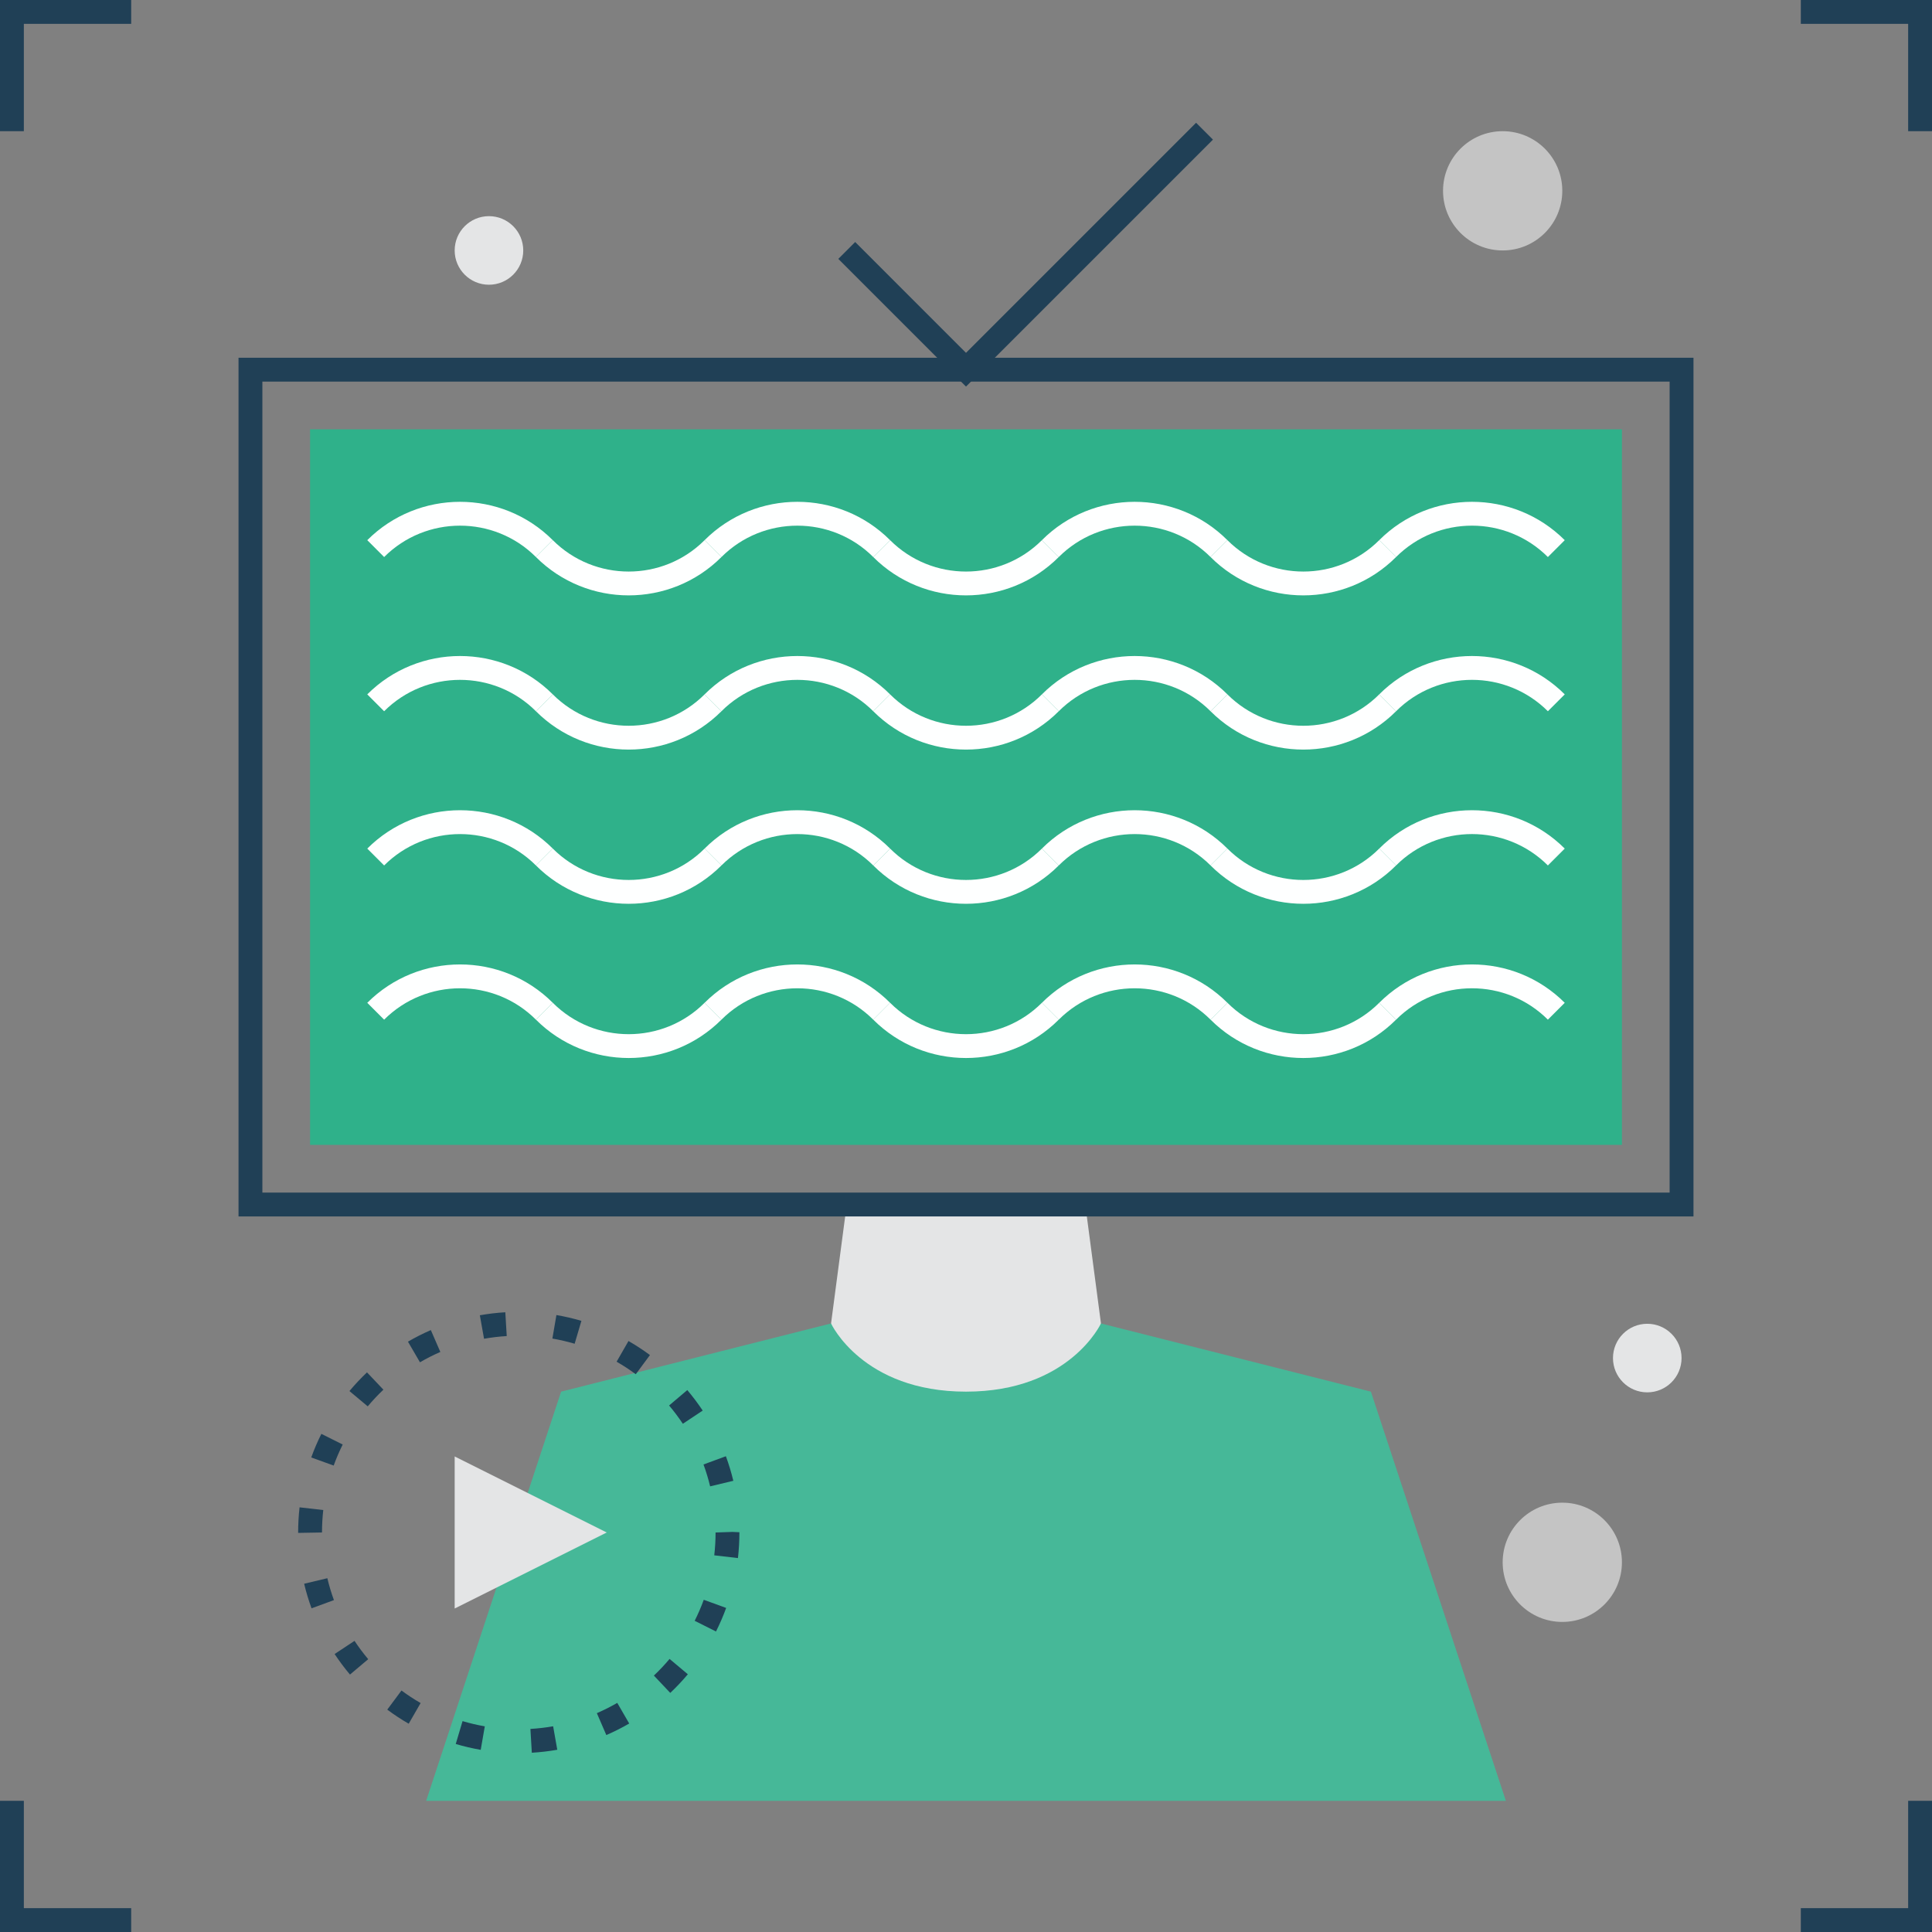 <?xml version="1.0" encoding="utf-8"?>
<!-- Generator: Adobe Illustrator 16.0.0, SVG Export Plug-In . SVG Version: 6.00 Build 0)  -->
<!DOCTYPE svg PUBLIC "-//W3C//DTD SVG 1.1//EN" "http://www.w3.org/Graphics/SVG/1.1/DTD/svg11.dtd">
<svg version="1.1" id="图层_1" xmlns="http://www.w3.org/2000/svg" xmlns:xlink="http://www.w3.org/1999/xlink" x="0px" y="0px"
	 width="162px" height="162px" viewBox="0 0 162 162" enable-background="new 0 0 162 162" xml:space="preserve">
<rect x="0" y="0" width="162" height="162" fill="#808080" stroke="none"/>
<g>
	<g>
		<polygon fill="#204056" points="2,11 0,11 0,0 11,0 11,2 2,2 		"/>
	</g>
	<g>
		<polygon fill="#204056" points="11,162 0,162 0,151 2,151 2,160 11,160 		"/>
	</g>
	<g>
		<polygon fill="#204056" points="162,162 151,162 151,160 160,160 160,151 162,151 		"/>
	</g>
	<g>
		<polygon fill="#204056" points="162,11 160,11 160,2 151,2 151,0 162,0 		"/>
	</g>
</g>
<g>
	<g>
		<polygon fill="#E4E5E6" points="69.684,110.974 71,101 91,101 92.317,110.974 92.317,124.688 69.684,124.688 		"/>
	</g>
	<g>
		<path fill="#204056" d="M142,102H20V30h122V102z M22,100h118V32H22V100z"/>
	</g>
	<g>
		<polygon fill="#204056" points="81,32.414 70.293,21.707 71.708,20.293 81,29.586 100.293,10.293 101.707,11.707 		"/>
	</g>
	<g>
		<rect x="26" y="36" fill="#2FB18A" width="110" height="60"/>
	</g>
	<g>
		<g>
			<path fill="#FEFFFF" d="M32.21,46.708l-1.414-1.414c4.288-4.288,11.267-4.289,15.556,0l-1.414,1.414
				C41.429,43.2,35.719,43.2,32.21,46.708z"/>
		</g>
		<g>
			<path fill="#FEFFFF" d="M88.778,46.708l-1.414-1.414c4.288-4.288,11.267-4.289,15.556,0l-1.414,1.414
				C97.998,43.2,92.288,43.2,88.778,46.708z"/>
		</g>
		<g>
			<path fill="#FEFFFF" d="M60.494,46.708l-1.414-1.414c4.288-4.288,11.267-4.289,15.556,0l-1.414,1.414
				C69.713,43.2,64.003,43.2,60.494,46.708z"/>
		</g>
		<g>
			<path fill="#FEFFFF" d="M52.716,49.923c-2.817,0-5.633-1.072-7.778-3.216l1.414-1.414c3.51,3.509,9.22,3.509,12.728,0
				l1.414,1.414C58.35,48.851,55.532,49.923,52.716,49.923z"/>
		</g>
		<g>
			<path fill="#FEFFFF" d="M129.791,46.708c-3.51-3.509-9.22-3.509-12.729,0l-1.414-1.414c4.288-4.289,11.268-4.289,15.557,0
				L129.791,46.708z"/>
		</g>
		<g>
			<path fill="#FEFFFF" d="M109.285,49.923c-2.817,0-5.635-1.072-7.779-3.216l1.414-1.414c3.51,3.509,9.22,3.509,12.729,0
				l1.414,1.414C114.918,48.851,112.102,49.923,109.285,49.923z"/>
		</g>
		<g>
			<path fill="#FEFFFF" d="M81,49.923c-2.817,0-5.633-1.072-7.778-3.216l1.414-1.414c3.51,3.509,9.219,3.509,12.728,0l1.414,1.414
				C86.635,48.851,83.816,49.923,81,49.923z"/>
		</g>
	</g>
	<g>
		<g>
			<path fill="#FEFFFF" d="M32.21,59.638l-1.414-1.414c4.288-4.289,11.267-4.289,15.556,0l-1.414,1.414
				C41.429,56.13,35.719,56.131,32.21,59.638z"/>
		</g>
		<g>
			<path fill="#FEFFFF" d="M88.778,59.638l-1.414-1.414c4.288-4.289,11.267-4.289,15.556,0l-1.414,1.414
				C97.998,56.13,92.288,56.131,88.778,59.638z"/>
		</g>
		<g>
			<path fill="#FEFFFF" d="M60.494,59.638l-1.414-1.414c4.288-4.289,11.267-4.289,15.556,0l-1.414,1.414
				C69.713,56.13,64.003,56.131,60.494,59.638z"/>
		</g>
		<g>
			<path fill="#FEFFFF" d="M52.716,62.854c-2.817,0-5.633-1.072-7.778-3.216l1.414-1.414c3.51,3.509,9.22,3.508,12.728,0
				l1.414,1.414C58.35,61.781,55.532,62.854,52.716,62.854z"/>
		</g>
		<g>
			<path fill="#FEFFFF" d="M129.791,59.638c-3.51-3.509-9.22-3.509-12.729,0l-1.414-1.414c4.288-4.289,11.268-4.289,15.557,0
				L129.791,59.638z"/>
		</g>
		<g>
			<path fill="#FEFFFF" d="M109.285,62.854c-2.817,0-5.635-1.072-7.779-3.216l1.414-1.414c3.51,3.509,9.22,3.509,12.729,0
				l1.414,1.414C114.918,61.782,112.102,62.854,109.285,62.854z"/>
		</g>
		<g>
			<path fill="#FEFFFF" d="M81,62.854c-2.817,0-5.633-1.072-7.778-3.216l1.414-1.414c3.51,3.509,9.219,3.508,12.728,0l1.414,1.414
				C86.635,61.781,83.816,62.854,81,62.854z"/>
		</g>
	</g>
	<g>
		<g>
			<path fill="#FEFFFF" d="M32.21,72.569l-1.414-1.414c4.288-4.289,11.267-4.289,15.556,0l-1.414,1.414
				C41.429,69.061,35.719,69.062,32.21,72.569z"/>
		</g>
		<g>
			<path fill="#FEFFFF" d="M88.778,72.569l-1.414-1.414c4.288-4.289,11.267-4.289,15.556,0l-1.414,1.414
				C97.998,69.061,92.288,69.062,88.778,72.569z"/>
		</g>
		<g>
			<path fill="#FEFFFF" d="M60.494,72.569l-1.414-1.414c4.288-4.289,11.267-4.289,15.556,0l-1.414,1.414
				C69.713,69.061,64.003,69.062,60.494,72.569z"/>
		</g>
		<g>
			<path fill="#FEFFFF" d="M52.716,75.784c-2.817,0-5.633-1.072-7.778-3.216l1.414-1.414c3.51,3.509,9.22,3.508,12.728,0
				l1.414,1.414C58.35,74.712,55.532,75.784,52.716,75.784z"/>
		</g>
		<g>
			<path fill="#FEFFFF" d="M129.791,72.569c-3.51-3.509-9.22-3.509-12.729,0l-1.414-1.414c4.288-4.289,11.268-4.289,15.557,0
				L129.791,72.569z"/>
		</g>
		<g>
			<path fill="#FEFFFF" d="M109.285,75.784c-2.817,0-5.635-1.072-7.779-3.216l1.414-1.414c3.51,3.509,9.22,3.509,12.729,0
				l1.414,1.414C114.918,74.712,112.102,75.784,109.285,75.784z"/>
		</g>
		<g>
			<path fill="#FEFFFF" d="M81,75.784c-2.817,0-5.633-1.072-7.778-3.216l1.414-1.414c3.51,3.509,9.219,3.508,12.728,0l1.414,1.414
				C86.635,74.712,83.816,75.784,81,75.784z"/>
		</g>
	</g>
	<g>
		<g>
			<path fill="#FEFFFF" d="M32.21,85.5l-1.414-1.414c4.288-4.289,11.267-4.29,15.556,0L44.938,85.5
				C41.429,81.992,35.719,81.992,32.21,85.5z"/>
		</g>
		<g>
			<path fill="#FEFFFF" d="M88.778,85.5l-1.414-1.414c4.288-4.289,11.267-4.29,15.556,0l-1.414,1.414
				C97.998,81.992,92.288,81.992,88.778,85.5z"/>
		</g>
		<g>
			<path fill="#FEFFFF" d="M60.494,85.5l-1.414-1.414c4.288-4.289,11.267-4.29,15.556,0L73.222,85.5
				C69.713,81.992,64.003,81.992,60.494,85.5z"/>
		</g>
		<g>
			<path fill="#FEFFFF" d="M52.716,88.715c-2.817,0-5.633-1.072-7.778-3.217l1.414-1.414c3.51,3.51,9.22,3.51,12.728,0l1.414,1.414
				C58.35,87.643,55.532,88.715,52.716,88.715z"/>
		</g>
		<g>
			<path fill="#FEFFFF" d="M129.791,85.5c-3.51-3.509-9.22-3.509-12.729,0l-1.414-1.414c4.288-4.29,11.268-4.29,15.557,0
				L129.791,85.5z"/>
		</g>
		<g>
			<path fill="#FEFFFF" d="M109.285,88.715c-2.817,0-5.635-1.072-7.779-3.217l1.414-1.414c3.51,3.51,9.22,3.51,12.729,0l1.414,1.414
				C114.918,87.643,112.102,88.715,109.285,88.715z"/>
		</g>
		<g>
			<path fill="#FEFFFF" d="M81,88.715c-2.817,0-5.633-1.072-7.778-3.217l1.414-1.414c3.51,3.51,9.219,3.51,12.728,0l1.414,1.414
				C86.635,87.643,83.816,88.715,81,88.715z"/>
		</g>
	</g>
	<g>
		<path fill="#46B898" d="M35.733,151l11.316-34.309l22.634-5.718c0,0,2.642,5.718,11.317,5.718s11.317-5.718,11.317-5.718
			l22.634,5.718L126.268,151H35.733z"/>
	</g>
	<g>
		<g>
			<path fill="#204056" d="M44.593,146.968l-0.117-1.996c0.639-0.038,1.28-0.112,1.905-0.222l0.347,1.969
				C46.027,146.842,45.309,146.926,44.593,146.968z M40.309,146.726c-0.704-0.122-1.408-0.288-2.094-0.491l0.57-1.918
				c0.611,0.182,1.239,0.33,1.866,0.438L40.309,146.726z M50.841,145.486l-0.794-1.836c0.585-0.253,1.161-0.543,1.711-0.862
				l1.003,1.73C52.144,144.877,51.498,145.202,50.841,145.486z M34.27,144.535c-0.621-0.357-1.226-0.755-1.798-1.181l1.193-1.604
				c0.511,0.379,1.05,0.734,1.604,1.053L34.27,144.535z M56.202,141.951l-1.374-1.453c0.465-0.439,0.908-0.908,1.316-1.396
				l1.532,1.287C57.218,140.934,56.722,141.46,56.202,141.951z M29.346,140.414c-0.461-0.548-0.894-1.127-1.288-1.723l1.669-1.103
				c0.351,0.531,0.737,1.048,1.148,1.536L29.346,140.414z M60.037,136.803l-1.787-0.898c0.287-0.57,0.542-1.162,0.761-1.762
				l1.879,0.684C60.645,135.498,60.358,136.164,60.037,136.803z M26.123,134.859c-0.246-0.673-0.455-1.366-0.62-2.061l1.945-0.463
				c0.147,0.619,0.333,1.236,0.552,1.836L26.123,134.859z M61.877,130.646l-1.986-0.23c0.073-0.63,0.11-1.274,0.11-1.915
				l1.416-0.049L62,128.479C62,129.217,61.959,129.939,61.877,130.646z M25,128.535V128.5c0-0.705,0.04-1.416,0.119-2.109
				l1.987,0.227C27.036,127.236,27,127.869,27,128.5L25,128.535z M59.545,124.632c-0.149-0.62-0.336-1.237-0.556-1.834l1.877-0.691
				c0.247,0.67,0.457,1.362,0.624,2.059L59.545,124.632z M27.979,122.889l-1.881-0.68c0.242-0.671,0.528-1.336,0.849-1.979
				l1.789,0.895C28.45,121.697,28.195,122.291,27.979,122.889z M57.256,119.384c-0.353-0.53-0.74-1.046-1.152-1.533l1.526-1.292
				c0.462,0.546,0.896,1.124,1.292,1.719L57.256,119.384z M30.835,117.924l-1.534-1.283c0.458-0.547,0.953-1.074,1.472-1.566
				l1.376,1.451C31.686,116.965,31.244,117.436,30.835,117.924z M53.31,115.23c-0.513-0.379-1.054-0.732-1.606-1.051l0.996-1.734
				c0.619,0.356,1.225,0.752,1.799,1.178L53.31,115.23z M35.214,114.229l-1.006-1.729c0.619-0.36,1.264-0.688,1.918-0.971
				l0.797,1.834C36.341,113.616,35.766,113.907,35.214,114.229z M48.184,112.674c-0.609-0.18-1.237-0.326-1.866-0.435l0.338-1.971
				c0.707,0.121,1.412,0.285,2.096,0.487L48.184,112.674z M40.587,112.256l-0.351-1.969c0.703-0.125,1.421-0.21,2.135-0.252
				l0.119,1.996C41.854,112.068,41.213,112.145,40.587,112.256z"/>
		</g>
		<g>
			<polygon fill="#E4E5E6" points="38.125,122.125 38.125,134.875 50.875,128.5 			"/>
		</g>
	</g>
	<g>
		<circle fill="#E4E5E6" cx="138.125" cy="113.875" r="2.875"/>
	</g>
	<g>
		<circle fill="#E4E5E6" cx="41" cy="21" r="2.875"/>
	</g>
	<g>
		<circle fill="#C4C4C4" cx="126" cy="16" r="5"/>
	</g>
	<g>
		<circle fill="#C4C4C4" cx="131" cy="131" r="5"/>
	</g>
</g>
</svg>
